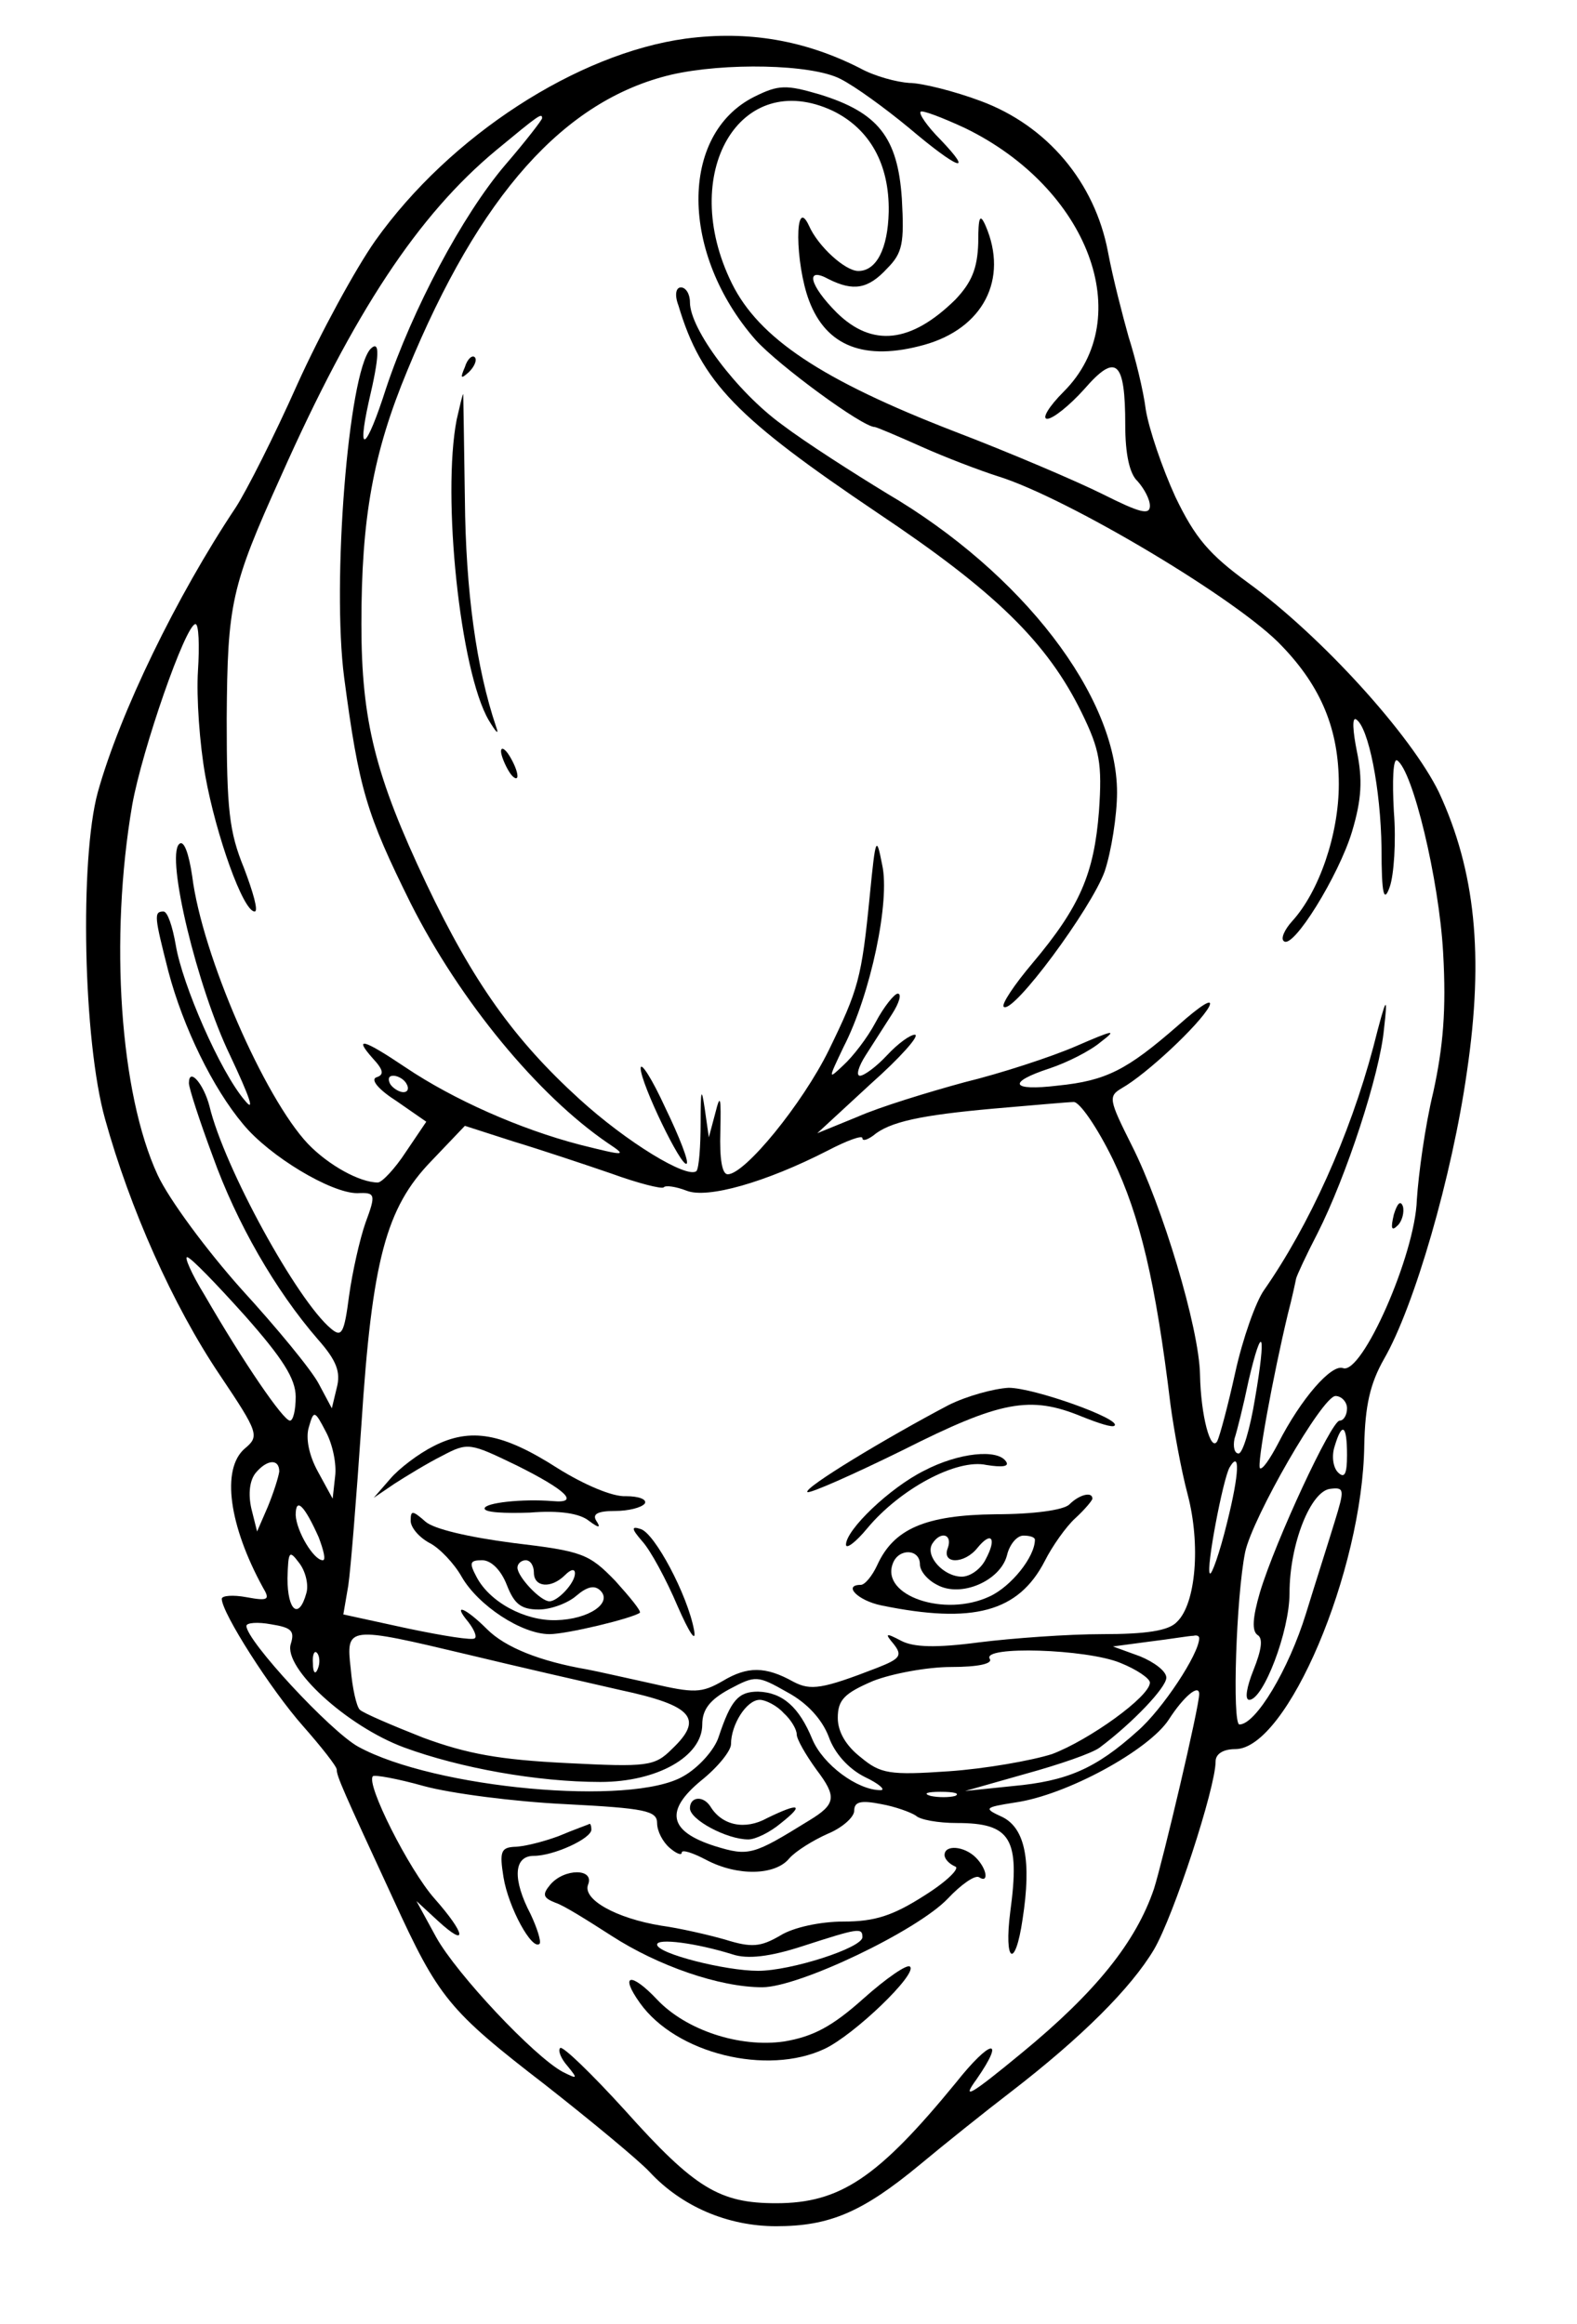 <svg version="1.0" xmlns="http://www.w3.org/2000/svg"
 width="192pt" height="283pt" viewBox="0 0 192 283"
 preserveAspectRatio="xMidYMid meet">

<g transform="translate(0,283) scale(0.1,-0.1)"
fill="#000000" stroke="none">
<path d="M835 2783 c-132 -18 -287 -118 -378 -246 -24 -34 -67 -113 -95 -175
-28 -63 -62 -130 -75 -150 -72 -108 -141 -250 -168 -347 -22 -81 -18 -302 9
-398 30 -108 82 -226 140 -312 47 -70 48 -74 30 -89 -29 -25 -19 -94 22 -169
9 -15 7 -17 -20 -12 -16 3 -30 2 -30 -2 0 -17 60 -111 99 -155 22 -25 41 -49
41 -53 0 -8 7 -24 69 -158 55 -120 67 -135 185 -226 56 -44 114 -92 127 -106
39 -42 95 -66 154 -66 65 0 105 17 175 75 30 25 80 65 110 88 87 67 147 127
175 174 24 41 75 197 75 229 0 9 9 15 24 15 63 0 155 217 157 370 1 48 7 75
24 105 37 64 83 223 101 350 21 142 10 245 -34 340 -34 70 -143 190 -232 255
-48 35 -65 55 -89 105 -16 35 -32 82 -36 106 -3 24 -13 64 -21 89 -7 25 -19
71 -25 103 -16 85 -74 154 -155 184 -32 12 -72 22 -87 22 -15 1 -42 8 -60 18
-67 34 -136 46 -212 36z m188 -49 c18 -9 55 -36 84 -60 59 -50 80 -58 38 -14
-16 16 -27 32 -24 34 2 2 26 -7 54 -20 150 -73 210 -231 120 -321 -18 -18 -27
-33 -20 -33 7 0 27 16 45 36 39 45 50 35 50 -44 0 -34 5 -59 15 -68 8 -9 15
-22 15 -30 0 -12 -13 -8 -57 14 -32 16 -114 51 -182 77 -160 62 -237 113 -270
180 -66 134 10 263 123 210 45 -22 69 -65 68 -123 -1 -45 -15 -72 -37 -72 -16
0 -49 30 -60 55 -18 39 -17 -46 0 -91 21 -56 68 -74 140 -54 72 20 103 80 75
145 -7 16 -9 11 -9 -21 -1 -31 -8 -48 -28 -69 -54 -53 -101 -58 -144 -16 -34
34 -39 57 -10 41 30 -15 48 -12 71 13 19 19 21 31 18 85 -5 75 -29 105 -100
127 -41 12 -50 12 -80 -3 -91 -46 -90 -191 2 -296 28 -31 130 -106 145 -106 2
0 28 -11 57 -24 29 -13 71 -29 93 -36 84 -26 294 -151 346 -207 48 -50 69
-102 69 -168 0 -61 -24 -131 -57 -167 -9 -10 -14 -21 -10 -24 11 -11 67 80 83
133 12 40 13 64 6 98 -5 25 -6 42 -1 39 15 -9 30 -84 31 -157 0 -57 3 -67 10
-47 5 14 8 55 5 92 -2 37 -1 65 4 62 19 -12 51 -145 56 -234 4 -70 0 -115 -12
-170 -10 -41 -18 -100 -20 -131 -2 -67 -67 -214 -90 -205 -14 5 -51 -37 -79
-92 -10 -19 -19 -32 -22 -30 -4 4 16 113 34 188 5 19 9 38 10 43 1 4 12 28 26
55 35 69 76 194 81 249 5 43 3 41 -13 -22 -29 -109 -78 -217 -133 -296 -10
-14 -26 -59 -35 -100 -9 -41 -19 -78 -22 -84 -8 -14 -20 31 -21 81 -1 57 -46
206 -83 279 -28 56 -29 60 -12 70 30 17 94 77 106 99 6 12 -10 2 -38 -23 -62
-54 -87 -67 -146 -73 -58 -7 -62 4 -10 21 21 7 49 21 62 32 21 16 16 15 -30
-5 -30 -13 -91 -33 -136 -44 -44 -12 -103 -30 -130 -42 l-49 -20 65 60 c36 32
60 59 54 60 -6 0 -21 -11 -34 -25 -13 -14 -28 -25 -33 -25 -5 0 -2 11 7 25 9
14 23 36 32 50 9 14 12 25 7 25 -4 0 -17 -16 -27 -35 -10 -19 -28 -42 -39 -52
-19 -18 -19 -18 0 22 33 64 57 178 47 222 -7 36 -8 34 -15 -37 -10 -102 -14
-115 -50 -189 -32 -65 -102 -151 -123 -151 -7 0 -10 19 -9 52 1 42 0 47 -6 23
l-8 -30 -5 35 c-4 27 -5 23 -5 -17 0 -29 -2 -55 -5 -59 -11 -10 -85 35 -143
88 -79 72 -129 142 -186 262 -62 131 -79 198 -79 316 0 129 14 208 56 309 88
214 191 329 321 360 65 15 171 13 206 -5z m-363 -48 c0 -2 -20 -28 -45 -57
-52 -61 -113 -176 -145 -272 -24 -75 -36 -84 -21 -16 13 55 14 76 2 64 -27
-30 -47 -285 -32 -400 18 -136 27 -166 81 -275 60 -119 155 -234 240 -292 24
-16 22 -16 -34 -2 -73 19 -154 55 -212 94 -52 35 -64 38 -40 11 13 -14 14 -20
4 -23 -7 -3 3 -15 25 -29 l36 -25 -25 -37 c-13 -20 -29 -37 -34 -37 -22 0 -60
21 -85 47 -53 56 -129 230 -141 326 -4 27 -10 45 -16 39 -16 -16 22 -174 62
-257 24 -51 31 -71 18 -55 -30 35 -76 141 -84 189 -4 23 -10 41 -15 41 -12 0
-11 -6 6 -73 18 -68 54 -142 91 -186 32 -39 107 -84 139 -84 22 1 23 -1 10
-36 -7 -20 -16 -60 -20 -89 -6 -46 -9 -51 -22 -40 -41 34 -130 196 -148 271
-7 27 -25 48 -25 28 0 -6 13 -46 29 -89 29 -81 76 -163 128 -223 23 -26 28
-40 23 -59 l-6 -25 -16 30 c-9 17 -51 68 -94 115 -42 47 -88 109 -102 139 -46
99 -59 288 -31 451 12 67 65 220 77 220 4 0 5 -26 3 -57 -2 -32 2 -89 9 -128
13 -72 46 -165 60 -165 5 0 -2 24 -13 53 -18 44 -21 71 -21 182 1 140 5 160
66 295 89 200 167 318 262 397 52 43 56 46 56 39z m-165 -1176 c3 -5 2 -10 -4
-10 -5 0 -13 5 -16 10 -3 6 -2 10 4 10 5 0 13 -4 16 -10z m860 -92 c33 -69 52
-149 70 -298 4 -30 13 -80 21 -110 16 -61 10 -133 -13 -155 -10 -11 -38 -15
-91 -15 -42 0 -110 -5 -150 -10 -53 -7 -80 -6 -95 2 -19 10 -20 9 -9 -4 11
-14 8 -18 -20 -29 -67 -26 -81 -28 -102 -17 -34 19 -56 19 -86 1 -26 -15 -35
-15 -87 -3 -32 7 -67 15 -78 17 -58 10 -100 27 -122 49 -26 26 -43 33 -23 9 7
-9 11 -18 8 -20 -2 -3 -39 3 -82 12 l-78 17 6 35 c3 20 10 108 16 196 13 201
30 264 85 321 l41 43 59 -19 c33 -10 87 -28 119 -39 33 -12 61 -19 64 -17 2 3
15 1 28 -4 25 -10 96 10 172 49 23 12 42 19 42 15 0 -4 6 -2 13 3 20 17 58 25
147 33 47 4 91 8 97 8 7 1 29 -31 48 -70z m-1057 -190 c46 -52 62 -77 62 -99
0 -16 -3 -29 -7 -29 -8 0 -56 70 -104 153 -16 26 -25 47 -21 46 4 0 35 -32 70
-71z m1230 -101 c-6 -37 -15 -67 -20 -67 -5 0 -7 8 -5 18 3 9 11 41 17 70 17
73 22 60 8 -21z m112 -12 c0 -8 -4 -15 -9 -15 -10 0 -78 -146 -97 -209 -9 -31
-10 -47 -3 -52 7 -4 5 -18 -5 -43 -8 -20 -11 -36 -5 -36 17 0 49 83 49 130 0
60 26 125 50 127 17 2 17 -1 5 -40 -7 -23 -23 -73 -35 -112 -21 -68 -61 -135
-81 -135 -9 0 -4 156 7 210 9 42 94 190 110 190 7 0 14 -7 14 -15z m-1232 -83
l-3 -27 -18 33 c-11 20 -15 41 -11 54 6 21 7 21 21 -6 8 -15 13 -39 11 -54z
m1232 26 c0 -23 -3 -29 -11 -21 -6 6 -8 20 -4 32 9 30 15 26 15 -11z m-1300
-20 c-1 -7 -7 -26 -14 -43 l-13 -30 -7 28 c-4 18 -2 34 5 43 14 17 29 18 29 2z
m1154 -62 c-9 -37 -19 -65 -21 -62 -5 5 16 115 24 129 13 22 12 -7 -3 -67z
m-1106 -18 c6 -16 9 -28 5 -28 -11 0 -32 35 -33 55 0 23 11 11 28 -27z m-15
-68 c-9 -33 -23 -22 -23 18 1 33 2 35 14 19 8 -10 12 -27 9 -37z m-19 -62 c-9
-29 68 -100 138 -126 68 -25 162 -42 239 -42 69 0 124 31 124 70 0 18 9 30 33
43 32 17 34 17 71 -4 24 -13 42 -33 50 -54 7 -20 24 -39 44 -49 17 -8 26 -16
19 -16 -28 0 -70 31 -83 62 -16 39 -36 57 -66 58 -24 0 -33 -10 -48 -55 -5
-16 -25 -38 -43 -48 -63 -37 -303 -15 -396 36 -34 19 -136 129 -136 147 0 4
14 5 30 2 25 -4 29 -8 24 -24z m216 -13 c58 -14 141 -33 185 -43 89 -19 102
-35 63 -72 -21 -21 -30 -22 -128 -17 -81 4 -121 11 -175 31 -38 15 -73 30 -77
34 -4 4 -9 26 -11 50 -6 52 -4 52 143 17z m890 20 c0 -19 -45 -87 -75 -113
-51 -46 -86 -61 -152 -67 l-58 -6 74 21 c40 11 81 25 90 32 40 30 81 73 81 85
0 8 -15 19 -32 26 l-33 12 45 6 c25 3 48 7 53 7 4 1 7 0 7 -3z m-1073 -37 c-3
-8 -6 -5 -6 6 -1 11 2 17 5 13 3 -3 4 -12 1 -19z m977 7 c20 -8 36 -19 36 -24
0 -17 -74 -70 -119 -87 -25 -8 -82 -18 -126 -21 -72 -5 -83 -3 -107 17 -18 14
-28 31 -28 48 0 22 8 30 43 45 23 9 66 17 95 17 33 0 51 4 47 10 -10 16 118
12 159 -5z m96 -38 c0 -16 -44 -202 -55 -237 -22 -65 -71 -126 -161 -200 -63
-52 -74 -58 -55 -32 36 52 17 49 -25 -4 -95 -116 -141 -147 -219 -147 -69 0
-99 18 -184 113 -40 44 -76 79 -79 76 -3 -3 1 -13 9 -22 13 -16 12 -16 -6 -7
-35 19 -129 119 -154 164 l-24 44 26 -24 c37 -34 34 -16 -4 27 -31 35 -84 140
-75 149 2 2 30 -3 62 -12 33 -9 110 -19 172 -22 97 -5 112 -8 112 -23 0 -10 7
-23 15 -30 8 -7 15 -10 15 -6 0 4 13 0 30 -9 38 -20 84 -19 101 2 8 9 29 22
47 30 17 7 32 20 32 28 0 11 8 13 33 8 17 -3 36 -10 42 -14 5 -5 27 -9 50 -9
66 0 77 -19 65 -108 -8 -62 6 -71 15 -9 11 71 3 110 -24 124 -24 11 -23 12 15
18 63 9 163 64 187 101 18 28 37 44 37 31z m-506 -23 c9 -8 16 -20 16 -26 0
-6 11 -25 24 -43 25 -33 24 -42 -9 -62 -68 -42 -73 -44 -115 -31 -56 18 -61
43 -16 80 20 16 36 36 36 44 0 24 19 54 35 54 7 0 21 -7 29 -16z m209 -101
c-7 -2 -21 -2 -30 0 -10 3 -4 5 12 5 17 0 24 -2 18 -5z"/>
<path d="M826 2458 c28 -94 71 -137 243 -253 142 -95 206 -157 248 -243 22
-45 25 -62 21 -120 -6 -76 -23 -116 -81 -185 -22 -26 -38 -50 -35 -53 11 -10
107 120 123 165 8 24 15 68 15 96 0 117 -115 267 -280 364 -41 25 -99 62 -128
84 -55 40 -112 116 -112 149 0 10 -5 18 -11 18 -6 0 -8 -9 -3 -22z"/>
<path d="M566 2383 c-6 -14 -5 -15 5 -6 7 7 10 15 7 18 -3 3 -9 -2 -12 -12z"/>
<path d="M556 2319 c-18 -93 4 -306 39 -366 9 -15 13 -19 9 -8 -24 71 -37 165
-38 277 -1 71 -2 128 -2 128 -1 0 -4 -14 -8 -31z"/>
<path d="M610 1915 c0 -5 5 -17 10 -25 5 -8 10 -10 10 -5 0 6 -5 17 -10 25 -5
8 -10 11 -10 5z"/>
<path d="M780 1529 c0 -18 50 -122 56 -116 3 2 -9 33 -26 68 -16 35 -30 57
-30 48z"/>
<path d="M1697 1351 c-4 -17 -3 -21 5 -13 5 5 8 16 6 23 -3 8 -7 3 -11 -10z"/>
<path d="M1155 1119 c-76 -40 -177 -101 -172 -106 3 -2 55 21 116 51 119 60
155 67 218 41 20 -8 38 -14 40 -11 8 8 -98 46 -129 46 -18 -1 -51 -10 -73 -21z"/>
<path d="M528 1069 c-18 -9 -42 -27 -53 -40 l-20 -23 25 17 c14 9 40 25 58 34
32 17 34 16 92 -12 60 -30 76 -46 43 -43 -37 3 -83 -2 -83 -9 0 -5 25 -6 55
-5 36 3 61 -1 72 -10 12 -9 15 -9 9 0 -5 8 1 12 23 12 16 0 32 4 36 9 3 5 -7
9 -23 9 -16 -1 -51 14 -83 34 -67 43 -106 50 -151 27z"/>
<path d="M1125 1039 c-42 -21 -95 -72 -95 -90 0 -6 12 3 26 20 40 48 109 85
145 77 19 -3 28 -2 24 4 -10 16 -58 11 -100 -11z"/>
<path d="M1302 998 c-7 -7 -44 -12 -90 -12 -86 -1 -124 -18 -144 -62 -6 -13
-15 -24 -20 -24 -22 0 -4 -19 25 -25 112 -23 167 -8 199 54 9 18 26 42 37 52
12 11 21 22 21 24 0 9 -16 5 -28 -7z m-148 -53 c-8 -20 20 -20 36 0 17 21 24
12 10 -14 -6 -12 -19 -21 -29 -21 -22 0 -45 25 -36 40 10 16 25 12 19 -5z
m106 10 c0 -21 -29 -57 -55 -69 -55 -26 -133 1 -118 40 7 19 33 18 33 -1 0 -8
9 -19 21 -25 29 -16 77 5 85 36 3 13 12 24 20 24 8 0 14 -2 14 -5z"/>
<path d="M500 978 c0 -8 10 -20 23 -27 12 -6 30 -25 39 -41 20 -35 73 -70 107
-70 21 0 100 19 110 26 2 2 -12 19 -30 39 -32 33 -40 36 -124 46 -54 7 -97 17
-107 26 -16 14 -18 14 -18 1z m117 -78 c9 -23 17 -30 39 -30 15 0 36 8 46 17
13 11 22 13 29 6 15 -15 -14 -35 -54 -36 -38 -1 -81 22 -97 53 -9 17 -8 20 7
20 11 0 23 -12 30 -30z m33 15 c0 -18 21 -20 38 -3 7 7 12 8 12 2 0 -12 -21
-34 -31 -34 -11 0 -39 30 -39 41 0 5 5 9 10 9 6 0 10 -7 10 -15z"/>
<path d="M782 953 c10 -11 29 -46 43 -79 14 -32 23 -46 20 -29 -8 43 -48 118
-65 123 -12 4 -11 0 2 -15z"/>
<path d="M680 594 c-19 -7 -43 -13 -54 -13 -16 -1 -18 -6 -13 -37 6 -37 35
-90 44 -81 2 3 -3 19 -11 36 -22 42 -21 71 4 71 24 0 70 21 70 32 0 4 -1 7 -2
7 -2 -1 -19 -7 -38 -15z"/>
<path d="M1150 571 c0 -5 6 -11 13 -14 6 -2 -10 -18 -37 -35 -39 -25 -61 -32
-99 -32 -28 0 -61 -7 -77 -17 -24 -14 -35 -15 -67 -5 -21 6 -56 14 -78 17 -55
9 -96 32 -89 50 8 20 -29 20 -46 0 -10 -12 -9 -16 6 -22 10 -3 40 -22 68 -40
57 -37 132 -63 184 -63 45 0 189 69 226 108 16 17 33 29 38 26 12 -8 10 10 -4
24 -14 14 -38 16 -38 3z m-100 -100 c0 -13 -87 -41 -127 -41 -40 0 -123 21
-123 32 0 8 47 2 92 -12 18 -6 45 -3 85 10 68 22 73 23 73 11z"/>
<path d="M1051 396 c-38 -34 -61 -46 -96 -52 -55 -8 -120 14 -155 51 -32 34
-46 31 -21 -4 44 -62 155 -89 225 -56 36 17 113 91 104 100 -3 4 -29 -14 -57
-39z"/>
<path d="M840 628 c0 -14 45 -38 71 -38 9 0 27 9 40 20 29 23 22 25 -17 6 -27
-15 -55 -9 -69 14 -9 14 -25 12 -25 -2z"/>
</g>
</svg>
